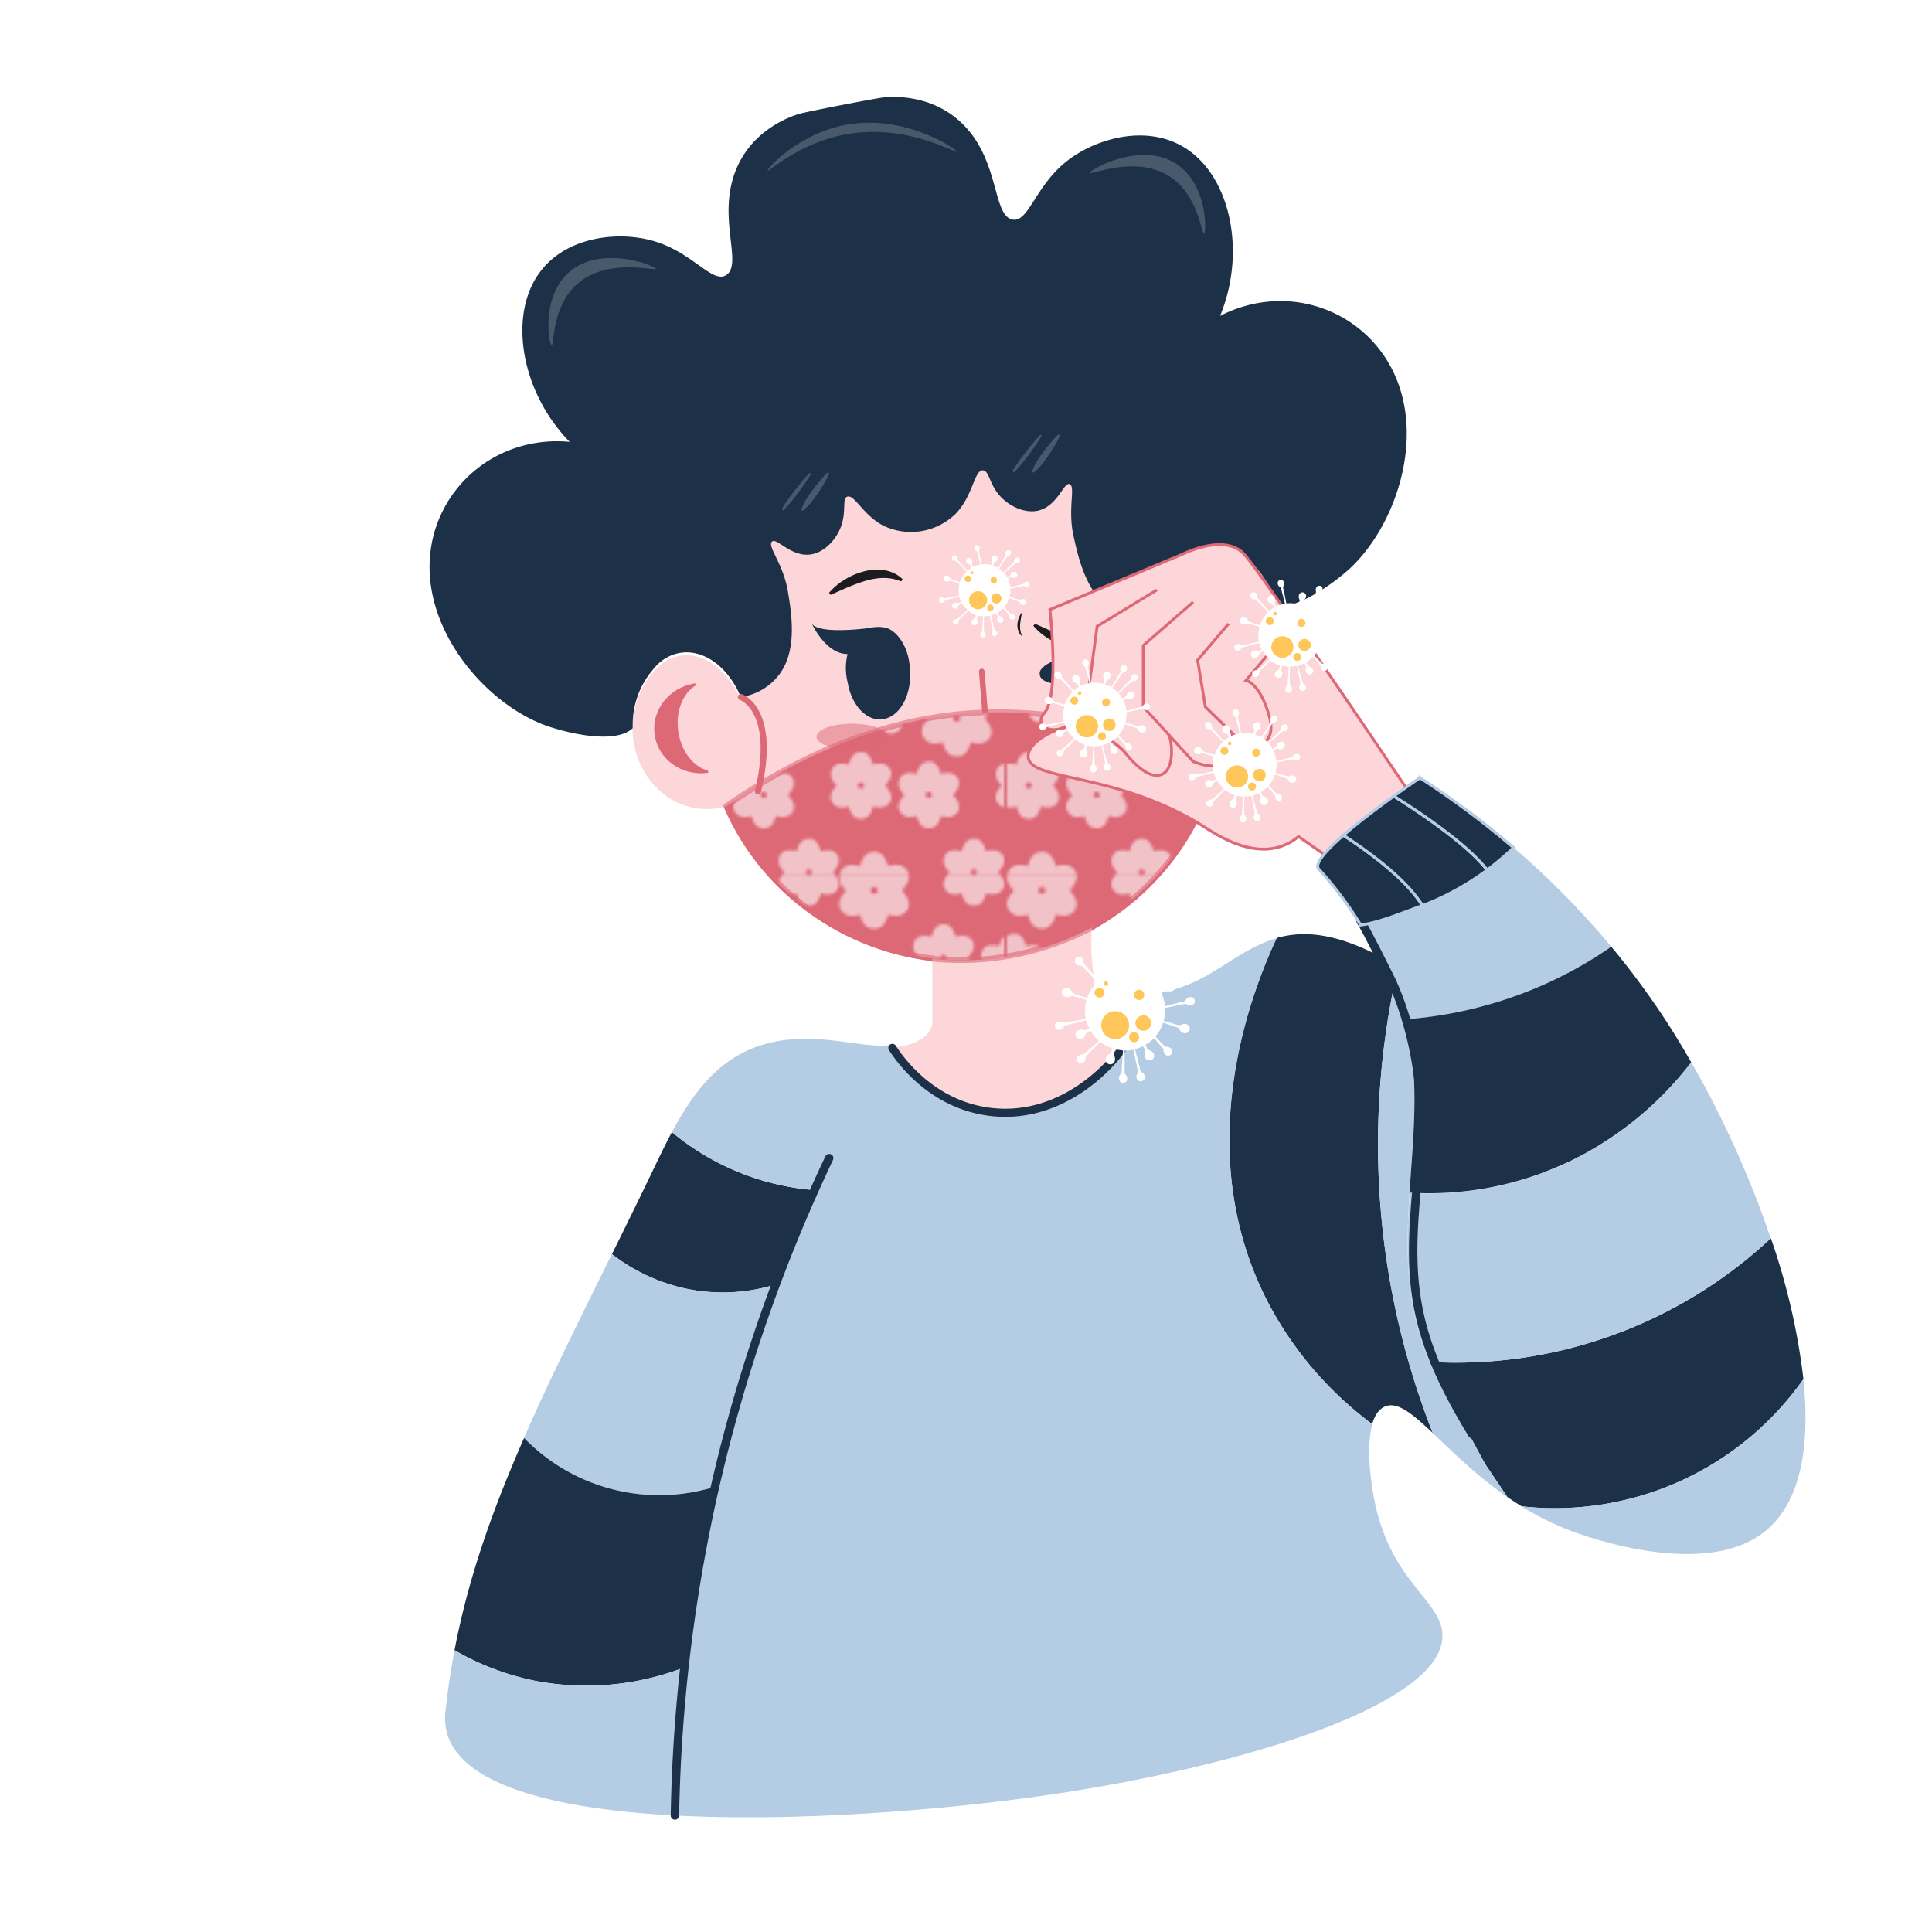 <svg xmlns="http://www.w3.org/2000/svg" xmlns:xlink="http://www.w3.org/1999/xlink" viewBox="0 0 500 500"><defs><style>.cls-1,.cls-12,.cls-13,.cls-14,.cls-8{fill:none;}.cls-17,.cls-2{fill:#fff;}.cls-15,.cls-16,.cls-3{fill:#dd6876;}.cls-10,.cls-11,.cls-12,.cls-3,.cls-8{stroke:#dd6876;}.cls-10,.cls-12,.cls-13,.cls-14,.cls-3,.cls-8{stroke-linecap:round;}.cls-10,.cls-11,.cls-12,.cls-13,.cls-14,.cls-19,.cls-3,.cls-8{stroke-miterlimit:10;}.cls-10,.cls-3,.cls-8{stroke-width:1.45px;}.cls-4{fill:#ffcba6;}.cls-19,.cls-5{fill:#1c3047;}.cls-6{fill:#b4cce4;}.cls-11,.cls-7{fill:#fcd6d9;}.cls-9{fill:#1c1b20;}.cls-10{opacity:0.6;fill:url(#Novo_padrão_2);}.cls-11{stroke-width:0.73px;}.cls-12{stroke-width:1.59px;}.cls-13,.cls-14{stroke:#1c3047;}.cls-13{stroke-width:2.18px;}.cls-14{stroke-width:2.1px;}.cls-15{opacity:0.5;}.cls-17{opacity:0.2;}.cls-18{fill:#ffc759;}.cls-19{stroke:#b4cce4;stroke-width:0.76px;}</style><pattern id="Novo_padrão_2" data-name="Novo padrão 2" width="117.06" height="121.91" patternTransform="translate(88.31 137.75) scale(0.73)" patternUnits="userSpaceOnUse" viewBox="0 0 117.06 121.91"><rect class="cls-1" width="117.06" height="121.91"/><path class="cls-2" d="M71.07,113.28c-3.22.06-4.4,2.36-5.09,5.06-3.34-.85-5.63-.35-6.75,1.63a5,5,0,0,0-.61,2.44,6,6,0,0,0,2.48,4.45c-2.43,2.47-3.19,4.66-2.05,6.63,1.64,2.83,4.24,2.69,6.94,1.94.63,2.57,1.73,4.87,4.67,5,3.3.16,4.48-2.3,5.2-5,3.23.91,5.57.34,6.78-1.62s.67-4.06-1.86-6.91c2.55-2.85,3.1-5,1.83-7s-3.62-2.48-6.76-1.56C74.88,115,73.33,113.23,71.07,113.28ZM71,125.63c1,0,.87.88,1.4,1.18-.27.45-.41,1-.76,1.22s-.86,0-1.37,0l-.72-1.22C70,126.44,69.91,125.62,71,125.63Z"/><path class="cls-2" d="M90.43,81.28c-2.81,0-3.83,2.06-4.43,4.41-2.91-.74-4.9-.31-5.88,1.42a4.23,4.23,0,0,0-.53,2.12,5.22,5.22,0,0,0,2.15,3.88C79.63,95.26,79,97.18,80,98.89c1.43,2.46,3.7,2.34,6.05,1.69.55,2.24,1.5,4.24,4.06,4.36,2.88.15,3.91-2,4.54-4.38,2.81.79,4.85.3,5.91-1.41s.58-3.54-1.62-6c2.21-2.48,2.7-4.33,1.59-6.07s-3.15-2.16-5.9-1.35C93.76,82.78,92.4,81.24,90.43,81.28ZM90.33,92c.89,0,.75.77,1.22,1-.23.4-.36.88-.66,1.07s-.75,0-1.2,0l-.63-1.07C89.48,92.74,89.42,92,90.33,92Z"/><path class="cls-2" d="M106.43,108.65c-2.81.06-3.83,2.07-4.43,4.42-2.91-.75-4.9-.31-5.88,1.41a4.29,4.29,0,0,0-.53,2.13,5.22,5.22,0,0,0,2.15,3.88c-2.11,2.15-2.77,4.06-1.78,5.78,1.43,2.46,3.7,2.34,6.05,1.68.55,2.24,1.5,4.25,4.06,4.37,2.88.14,3.91-2,4.54-4.38,2.81.79,4.85.3,5.91-1.41s.58-3.54-1.62-6c2.21-2.49,2.7-4.33,1.59-6.07s-3.15-2.16-5.9-1.36C109.76,110.16,108.4,108.61,106.43,108.65Zm-.1,10.77c.89,0,.75.76,1.22,1-.23.4-.36.88-.66,1.07s-.75,0-1.2,0l-.63-1.07C105.48,120.12,105.42,119.41,106.33,119.42Z"/><path class="cls-2" d="M12.54,113.28c-3.22.06-4.4,2.36-5.09,5.06C4.11,117.49,1.82,118,.7,120a5,5,0,0,0-.61,2.44,6,6,0,0,0,2.47,4.45c-2.42,2.47-3.18,4.66-2,6.63,1.64,2.83,4.24,2.69,6.94,1.94.63,2.57,1.73,4.87,4.66,5,3.3.16,4.49-2.3,5.21-5,3.23.91,5.57.34,6.78-1.62s.67-4.06-1.86-6.91c2.54-2.85,3.1-5,1.83-7s-3.62-2.48-6.77-1.56C16.35,115,14.79,113.23,12.54,113.28Zm-.12,12.35c1,0,.87.88,1.4,1.18-.27.45-.41,1-.76,1.22s-.86,0-1.37,0L11,126.85C11.44,126.44,11.38,125.62,12.42,125.63Z"/><path class="cls-2" d="M31.9,81.28c-2.81,0-3.83,2.06-4.43,4.41-2.91-.74-4.9-.31-5.88,1.42a4.23,4.23,0,0,0-.53,2.12,5.22,5.22,0,0,0,2.15,3.88c-2.11,2.15-2.77,4.07-1.78,5.78,1.43,2.46,3.69,2.34,6.05,1.69.55,2.24,1.5,4.24,4.06,4.36,2.88.15,3.91-2,4.53-4.38,2.82.79,4.86.3,5.92-1.41s.58-3.54-1.62-6c2.21-2.48,2.7-4.33,1.59-6.07s-3.16-2.16-5.9-1.35C35.23,82.78,33.87,81.24,31.9,81.28ZM31.79,92c.9,0,.76.77,1.23,1-.23.4-.36.88-.66,1.07s-.75,0-1.2,0l-.63-1.07C31,92.74,30.89,92,31.79,92Z"/><path class="cls-2" d="M47.9,108.65c-2.81.06-3.83,2.07-4.43,4.42-2.91-.75-4.9-.31-5.88,1.41a4.29,4.29,0,0,0-.53,2.13,5.22,5.22,0,0,0,2.15,3.88c-2.11,2.15-2.77,4.06-1.78,5.78,1.43,2.46,3.69,2.34,6,1.68.55,2.24,1.5,4.25,4.06,4.37,2.88.14,3.91-2,4.53-4.38,2.82.79,4.86.3,5.92-1.41s.58-3.54-1.62-6c2.21-2.49,2.7-4.33,1.59-6.07s-3.16-2.16-5.9-1.36C51.23,110.16,49.87,108.61,47.9,108.65Zm-.11,10.77c.9,0,.76.76,1.23,1-.23.4-.36.88-.66,1.07s-.75,0-1.2,0l-.63-1.07C47,120.12,46.89,119.41,47.79,119.42Z"/><path class="cls-2" d="M100.33,52.32c-3.22.06-4.4,2.37-5.08,5.07C91.91,56.53,89.62,57,88.5,59a4.86,4.86,0,0,0-.61,2.44,6,6,0,0,0,2.47,4.46c-2.43,2.46-3.18,4.66-2,6.62,1.63,2.83,4.24,2.69,6.94,1.94.63,2.57,1.72,4.87,4.66,5,3.3.17,4.48-2.3,5.2-5,3.23.91,5.58.34,6.79-1.62s.66-4.06-1.86-6.91c2.54-2.85,3.1-5,1.82-7s-3.61-2.48-6.76-1.56C104.15,54.05,102.59,52.27,100.33,52.32Zm-.12,12.35c1,0,.87.88,1.4,1.18-.26.46-.4,1-.75,1.22s-.87.05-1.38.05l-.72-1.23C99.24,65.48,99.17,64.67,100.21,64.67Z"/><path class="cls-2" d="M119.7,20.32c-2.81.06-3.84,2.06-4.43,4.42-2.91-.75-4.91-.31-5.89,1.41a4.4,4.4,0,0,0-.53,2.13A5.25,5.25,0,0,0,111,32.16c-2.12,2.15-2.77,4.06-1.78,5.77,1.42,2.47,3.69,2.34,6,1.69.54,2.24,1.5,4.24,4.06,4.37,2.87.14,3.9-2,4.53-4.39,2.82.79,4.86.3,5.91-1.41s.58-3.54-1.62-6c2.22-2.48,2.7-4.33,1.59-6.06s-3.15-2.17-5.89-1.36C123,21.82,121.66,20.28,119.7,20.32Zm-.11,10.76c.89,0,.76.77,1.22,1-.23.4-.35.87-.66,1.07s-.75,0-1.19,0l-.63-1.07C118.74,31.79,118.69,31.08,119.59,31.08Z"/><path class="cls-2" d="M124.92,77.92c-2.81.06-3.83,2.06-4.43,4.42-2.91-.75-4.9-.31-5.88,1.41a4.29,4.29,0,0,0-.53,2.13,5.24,5.24,0,0,0,2.15,3.88c-2.11,2.15-2.77,4.06-1.78,5.77,1.43,2.47,3.69,2.34,6,1.69.55,2.24,1.5,4.24,4.06,4.37,2.88.14,3.91-2,4.53-4.39,2.82.79,4.86.3,5.92-1.41s.58-3.54-1.62-6c2.21-2.48,2.7-4.33,1.59-6.06s-3.16-2.17-5.9-1.36C128.25,79.42,126.89,77.88,124.92,77.92Zm-.11,10.76c.9,0,.76.77,1.23,1-.23.4-.36.87-.66,1.07s-.75,0-1.2,0l-.63-1.07C124,89.39,123.91,88.68,124.81,88.68Z"/><path class="cls-2" d="M41.8,52.32c-3.22.06-4.4,2.37-5.08,5.07C33.38,56.53,31.09,57,30,59a5,5,0,0,0-.6,2.44,6,6,0,0,0,2.47,4.46c-2.43,2.46-3.18,4.66-2,6.62,1.64,2.83,4.24,2.69,6.95,1.94.63,2.57,1.72,4.87,4.66,5,3.3.17,4.48-2.3,5.2-5,3.23.91,5.57.34,6.79-1.62s.66-4.06-1.86-6.91c2.54-2.85,3.1-5,1.82-7s-3.61-2.48-6.76-1.56C45.62,54.05,44.06,52.27,41.8,52.32Zm-.12,12.35c1,0,.87.88,1.4,1.18-.26.46-.4,1-.75,1.22s-.87.05-1.38.05l-.72-1.23C40.71,65.48,40.64,64.67,41.68,64.67Z"/><path class="cls-2" d="M61.17,20.32c-2.81.06-3.84,2.06-4.43,4.42-2.91-.75-4.91-.31-5.89,1.41a4.4,4.4,0,0,0-.53,2.13,5.25,5.25,0,0,0,2.16,3.88c-2.12,2.15-2.78,4.06-1.78,5.77,1.42,2.47,3.69,2.34,6,1.69.54,2.24,1.5,4.24,4.06,4.37,2.87.14,3.9-2,4.53-4.39,2.81.79,4.85.3,5.91-1.41s.58-3.54-1.62-6c2.22-2.48,2.7-4.33,1.59-6.06s-3.15-2.17-5.89-1.36C64.49,21.82,63.13,20.28,61.17,20.32Zm-.11,10.76c.89,0,.76.77,1.22,1-.23.4-.35.87-.66,1.07s-.75,0-1.19,0l-.63-1.07C60.21,31.79,60.16,31.08,61.06,31.08Z"/><path class="cls-2" d="M77.17,47.7c-2.81,0-3.84,2.06-4.43,4.41-2.91-.74-4.91-.31-5.89,1.42a4.33,4.33,0,0,0-.53,2.12,5.23,5.23,0,0,0,2.16,3.88c-2.12,2.15-2.78,4.07-1.78,5.78,1.42,2.46,3.69,2.34,6,1.69.54,2.24,1.5,4.24,4.06,4.37,2.87.14,3.9-2,4.53-4.39,2.81.79,4.85.3,5.91-1.41s.58-3.54-1.62-6c2.22-2.48,2.7-4.33,1.59-6.07s-3.15-2.16-5.89-1.35C80.49,49.2,79.13,47.66,77.17,47.7Zm-.11,10.76c.89,0,.76.77,1.22,1-.23.39-.35.87-.66,1.06s-.75,0-1.19,0l-.63-1.07C76.21,59.16,76.16,58.46,77.06,58.46Z"/><path class="cls-2" d="M66.39,77.92C63.58,78,62.56,80,62,82.34c-2.91-.75-4.91-.31-5.88,1.41a4.29,4.29,0,0,0-.53,2.13,5.24,5.24,0,0,0,2.15,3.88c-2.11,2.15-2.77,4.06-1.78,5.77,1.43,2.47,3.69,2.34,6,1.69.55,2.24,1.5,4.24,4.06,4.37,2.88.14,3.91-2,4.53-4.39,2.82.79,4.86.3,5.92-1.41s.58-3.54-1.63-6c2.22-2.48,2.7-4.33,1.6-6.06s-3.16-2.17-5.9-1.36C69.71,79.42,68.36,77.88,66.39,77.92Zm-.11,10.76c.9,0,.76.77,1.23,1-.23.4-.36.87-.66,1.07s-.76,0-1.2,0L65,89.74C65.44,89.39,65.38,88.68,66.28,88.68Z"/><path class="cls-2" d="M2.63,20.32c-2.8.06-3.83,2.06-4.42,4.42C-4.7,24-6.7,24.43-7.68,26.15a4.4,4.4,0,0,0-.53,2.13A5.25,5.25,0,0,0-6,32.16c-2.12,2.15-2.78,4.06-1.79,5.77,1.43,2.47,3.7,2.34,6.05,1.69.55,2.24,1.51,4.24,4.07,4.37,2.87.14,3.9-2,4.53-4.39,2.81.79,4.85.3,5.91-1.41s.58-3.54-1.62-6c2.22-2.48,2.7-4.33,1.59-6.06S9.54,23.94,6.8,24.75C6,21.82,4.6,20.28,2.63,20.32Zm-.1,10.76c.89,0,.76.77,1.22,1-.23.4-.35.87-.66,1.07s-.75,0-1.19,0l-.63-1.07C1.68,31.79,1.63,31.08,2.53,31.08Z"/><path class="cls-2" d="M18.63,47.7c-2.8,0-3.83,2.06-4.42,4.41-2.91-.74-4.91-.31-5.89,1.42a4.33,4.33,0,0,0-.53,2.12A5.23,5.23,0,0,0,10,59.53c-2.12,2.15-2.78,4.07-1.79,5.78,1.43,2.46,3.7,2.34,6.05,1.69.55,2.24,1.51,4.24,4.07,4.37,2.87.14,3.9-2,4.53-4.39,2.81.79,4.85.3,5.91-1.41s.58-3.54-1.62-6c2.22-2.48,2.7-4.33,1.59-6.07s-3.15-2.16-5.89-1.35C22,49.2,20.6,47.66,18.63,47.7Zm-.1,10.76c.89,0,.76.77,1.22,1-.23.39-.35.87-.66,1.06s-.75,0-1.19,0l-.63-1.07C17.68,59.16,17.63,58.46,18.53,58.46Z"/><path class="cls-2" d="M7.86,77.92C5.05,78,4,80,3.43,82.34.52,81.59-1.48,82-2.45,83.75A4.29,4.29,0,0,0-3,85.88,5.24,5.24,0,0,0-.83,89.76c-2.12,2.15-2.77,4.06-1.78,5.77,1.42,2.47,3.69,2.34,6.05,1.69.55,2.24,1.5,4.24,4.06,4.37,2.87.14,3.91-2,4.53-4.39,2.82.79,4.86.3,5.92-1.41s.57-3.54-1.63-6c2.22-2.48,2.7-4.33,1.59-6.06S14.76,81.54,12,82.35C11.18,79.42,9.83,77.88,7.86,77.92ZM7.75,88.68c.9,0,.76.77,1.22,1-.23.4-.35.87-.66,1.07s-.75,0-1.19,0l-.63-1.07C6.9,89.39,6.85,88.68,7.75,88.68Z"/><path class="cls-2" d="M71.07-8.64c-3.22.07-4.4,2.37-5.09,5.07-3.34-.85-5.63-.36-6.75,1.62A5.08,5.08,0,0,0,58.62.49,6,6,0,0,0,61.1,5c-2.43,2.47-3.19,4.66-2.05,6.63,1.64,2.83,4.24,2.68,6.94,1.93.63,2.57,1.73,4.87,4.67,5,3.3.16,4.48-2.31,5.2-5,3.23.9,5.57.34,6.78-1.62S83.31,7.81,80.78,5c2.55-2.85,3.1-5,1.83-7S79-4.48,75.85-3.55C74.88-6.91,73.33-8.68,71.07-8.64ZM71,3.72c1,0,.87.88,1.4,1.17-.27.46-.41,1-.76,1.23s-.86,0-1.37,0L69.5,4.93C70,4.52,69.91,3.71,71,3.72Z"/><path class="cls-2" d="M106.43-13.26c-2.81.06-3.83,2.06-4.43,4.42-2.91-.75-4.9-.31-5.88,1.41a4.29,4.29,0,0,0-.53,2.13,5.24,5.24,0,0,0,2.15,3.88C95.63.73,95,2.64,96,4.35,97.39,6.82,99.66,6.69,102,6c.55,2.24,1.5,4.24,4.06,4.37,2.88.14,3.91-2,4.54-4.38,2.81.78,4.85.29,5.91-1.42s.58-3.54-1.62-6c2.21-2.48,2.7-4.33,1.59-6.06s-3.15-2.16-5.9-1.36C109.76-11.76,108.4-13.3,106.43-13.26Zm-.1,10.76c.89,0,.75.77,1.22,1-.23.4-.36.88-.66,1.07s-.75,0-1.2,0l-.63-1.07C105.48-1.79,105.42-2.5,106.33-2.5Z"/><path class="cls-2" d="M95.65,17c-2.8.06-3.83,2.07-4.42,4.42-2.91-.75-4.91-.31-5.89,1.41a4.4,4.4,0,0,0-.53,2.13A5.23,5.23,0,0,0,87,28.8c-2.12,2.15-2.78,4.06-1.79,5.77,1.43,2.47,3.7,2.35,6,1.69.55,2.24,1.5,4.24,4.07,4.37,2.87.14,3.9-2,4.53-4.38,2.81.79,4.85.3,5.91-1.41s.58-3.54-1.62-6c2.22-2.49,2.7-4.33,1.59-6.07s-3.15-2.16-5.89-1.36C99,18.47,97.62,16.92,95.65,17Zm-.1,10.77c.89,0,.76.76,1.22,1-.23.4-.35.88-.66,1.07s-.75,0-1.19,0l-.63-1.07C94.7,28.43,94.65,27.72,95.55,27.73Z"/><path class="cls-2" d="M12.54-8.64c-3.22.07-4.4,2.37-5.09,5.07C4.11-4.42,1.82-3.93.7-1.95A5.08,5.08,0,0,0,.09.49,6,6,0,0,0,2.56,5C.14,7.42-.62,9.61.52,11.58c1.64,2.83,4.24,2.68,6.94,1.93.63,2.57,1.73,4.87,4.66,5,3.3.16,4.49-2.31,5.21-5,3.23.9,5.57.34,6.78-1.62S24.78,7.81,22.25,5c2.54-2.85,3.1-5,1.83-7s-3.62-2.48-6.77-1.55C16.35-6.91,14.79-8.68,12.54-8.64ZM12.42,3.72c1,0,.87.88,1.4,1.17-.27.46-.41,1-.76,1.23s-.86,0-1.37,0L11,4.93C11.44,4.52,11.38,3.71,12.42,3.72Z"/><path class="cls-2" d="M47.9-13.26c-2.81.06-3.83,2.06-4.43,4.42-2.91-.75-4.9-.31-5.88,1.41a4.29,4.29,0,0,0-.53,2.13,5.24,5.24,0,0,0,2.15,3.88C37.1.73,36.44,2.64,37.43,4.35c1.43,2.47,3.69,2.34,6,1.69.55,2.24,1.5,4.24,4.06,4.37,2.88.14,3.91-2,4.53-4.38,2.82.78,4.86.29,5.92-1.42s.58-3.54-1.62-6c2.21-2.48,2.7-4.33,1.59-6.06s-3.16-2.16-5.9-1.36C51.23-11.76,49.87-13.3,47.9-13.26ZM47.79-2.5c.9,0,.76.77,1.23,1-.23.4-.36.88-.66,1.07s-.75,0-1.2,0l-.63-1.07C47-1.79,46.89-2.5,47.79-2.5Z"/><path class="cls-2" d="M37.12,17c-2.8.06-3.83,2.07-4.43,4.42-2.9-.75-4.9-.31-5.88,1.41a4.4,4.4,0,0,0-.53,2.13,5.2,5.2,0,0,0,2.16,3.88c-2.12,2.15-2.78,4.06-1.79,5.77,1.43,2.47,3.7,2.35,6.05,1.69.55,2.24,1.5,4.24,4.07,4.37,2.87.14,3.9-2,4.53-4.38,2.81.79,4.85.3,5.91-1.41s.58-3.54-1.62-6c2.21-2.49,2.7-4.33,1.59-6.07S44,20.59,41.29,21.39C40.45,18.47,39.09,16.92,37.12,17ZM37,27.73c.89,0,.76.76,1.22,1-.23.4-.35.88-.66,1.07s-.75,0-1.19,0l-.64-1.07C36.17,28.43,36.11,27.72,37,27.73Z"/></pattern></defs><g id="Camada_13" data-name="Camada 13"><path class="cls-3" d="M314.34,198.59a63.56,63.56,0,0,1-9.75,21.55A66.18,66.18,0,0,1,285.84,238c-1.06.67-2.13,1.31-3.23,1.92v.1a73.38,73.38,0,0,1-21.43,7.36,71.48,71.48,0,0,1-19.89.73V248a67.2,67.2,0,0,1-35.91-15.79A65.2,65.2,0,0,1,188,208.59c27.51-19,49.88-23.05,62.68-24,2.8-.21,5.14-.25,6-.26A117.28,117.28,0,0,1,314.34,198.59Z"/><path class="cls-4" d="M305.63,148a20.44,20.44,0,0,0-2.88,9.9c-4,2.94-9.68,2.56-13.89.48-7.55-3.75-9.74-13.89-11-19.49-1.62-7.14.54-12.87-1-13.58s-3.12,5.65-8.15,6.83c-3.26.76-7.09-.89-9.56-3.4-3.16-3.21-3-6.69-4.68-7-2.32-.36-2.58,6.53-7.14,11.21a16.51,16.51,0,0,1-18.9,3c-5.14-2.76-7.37-8.19-9.23-7.39-1.34.57,0,4.06-1.75,8.2-1.35,3.25-4.29,6.21-7.6,6.72-5.11.79-8.92-4.56-10.1-3.28s3,5.72,4.18,13c.92,5.67,2.67,15.89-2.94,22.19a15,15,0,0,1-9.27,5c-3.18-7.73-9.68-12.61-16-11.38a10.73,10.73,0,0,0-4.28,1.89,18.12,18.12,0,0,1,11.49-4.15,17.66,17.66,0,0,1,2.06.12c7.34-28,33.45-48.76,64.52-48.76A67,67,0,0,1,305.63,148Z"/><path class="cls-5" d="M466.73,356.93a78.63,78.63,0,0,1-72.94,32.9q-1.89-1.17-3.67-2.39-2.88-4.29-5.77-8.57L370,352.46a119.3,119.3,0,0,0,88.3-32A172.27,172.27,0,0,1,466.73,356.93Z"/><path class="cls-5" d="M370.79,370.86c-5.44-5.15-9.36-8.39-12.61-6.73-1.49.76-2.46,2.35-3.06,4.41a93.06,93.06,0,0,1-26.6-30.78c-20.57-38.77-5.44-79.53,1.86-95,6.81-1.95,15.14-1.44,27.22,5a72.72,72.72,0,0,1,3.21,7.16,204.37,204.37,0,0,0,10,115.93Z"/><path class="cls-5" d="M210.79,308c-3.34,7.58-6.69,15.71-9.91,24.38a46.28,46.28,0,0,1-24.14.95,47.73,47.73,0,0,1-18.37-8.76c3.83-7.74,7.78-15.78,11.84-24.26,1.22-2.54,2.43-5,3.68-7.32A66,66,0,0,0,194,304.43,65.28,65.28,0,0,0,210.79,308Z"/><path class="cls-6" d="M373.3,423.45c-.25,17.72-51.71,33.9-103.52,41.29-26.92,3.84-64.52,6.81-95.89,5.06.35-12.07,1.24-24.81,2.84-38.13h0s0,0,0-.07A428.26,428.26,0,0,1,185,384.77a436.16,436.16,0,0,1,15.86-52.41c3.22-8.67,6.57-16.8,9.91-24.38a65.28,65.28,0,0,1-16.8-3.55A66,66,0,0,1,173.89,293c5.24-9.75,11.05-17.39,19.89-21.29,13.41-5.91,27.09-.8,34.84-1.11.49,0,1-.05,1.41-.09,4.75,6.67,12.64,14.55,24.05,16.3,17,2.61,36-9.25,43.5-29.54a35.6,35.6,0,0,0,9.84-2.44c8.2-3.24,14.37-9.6,23-12-7.3,15.47-22.43,56.23-1.86,95a93.06,93.06,0,0,0,26.6,30.78c-1.69,5.86-.36,15.49.73,20.6C360.29,409.77,373.43,414.45,373.3,423.45Z"/><path class="cls-6" d="M357.6,316.06a204.81,204.81,0,0,1,3.21-61.13c.66,1.66,1.35,3.58,2,5.68.34,1.07.66,2.15.93,3.23,3.8,14.58,2,29.71,1.06,44.85-.77,11.76-1.07,23.54,2.08,35.09a64.14,64.14,0,0,0,3.06,8.68l14.39,26.41q2.89,4.28,5.77,8.57c-8.14-5.62-14.36-11.9-19.33-16.58A204.15,204.15,0,0,1,357.6,316.06Z"/><path class="cls-6" d="M458.26,320.46a119.3,119.3,0,0,1-88.3,32,64.14,64.14,0,0,1-3.06-8.68c-3.15-11.55-2.85-23.33-2.08-35.09a84.36,84.36,0,0,0,34.07-5c2.43-.89,4.74-1.87,7-2.92a87.7,87.7,0,0,0,31.83-25.83A259,259,0,0,1,458.26,320.46Z"/><path class="cls-6" d="M457,396.12c-15.71,13-47.39,1.22-50.59,0a75.45,75.45,0,0,1-12.66-6.29,78.63,78.63,0,0,0,72.94-32.9C468.54,374.34,466,388.73,457,396.12Z"/><path class="cls-6" d="M200.88,332.36A436.16,436.16,0,0,0,185,384.77a48.73,48.73,0,0,1-49.41-12.61c6.57-15,14.33-30.52,22.76-47.61a47.73,47.73,0,0,0,18.37,8.76A46.28,46.28,0,0,0,200.88,332.36Z"/><path class="cls-5" d="M185,384.77a428.26,428.26,0,0,0-8.28,46.82s0,0,0,.07h0a70.32,70.32,0,0,1-37.8,3.41,68.45,68.45,0,0,1-21.29-8c3.6-18.84,9.9-36.5,18-54.92A48.73,48.73,0,0,0,185,384.77Z"/><path class="cls-6" d="M176.73,431.67c-1.6,13.32-2.49,26.06-2.84,38.13-30.06-1.67-54.4-7.66-58.22-21.34a15.94,15.94,0,0,1-.26-6.53c.55-5.05,1.3-10,2.23-14.85a68.45,68.45,0,0,0,21.29,8A70.32,70.32,0,0,0,176.73,431.67Z"/><path class="cls-7" d="M297.58,258c-7.54,20.29-26.52,32.14-43.5,29.54-11.41-1.75-19.3-9.63-24.05-16.3,11.26-.88,11.26-6.38,11.26-6.38v-16.7a71.48,71.48,0,0,0,19.89-.73A73.38,73.38,0,0,0,282.61,240c-.32,3-.34,7.88.81,15.49C283.42,255.53,288.69,258.83,297.58,258Z"/><path class="cls-7" d="M316.11,183.67a63.34,63.34,0,0,1-1.77,14.92,117.28,117.28,0,0,0-57.67-14.22c-.81,0-3.15,0-6,.26-12.8.91-35.17,5-62.68,24a17.63,17.63,0,0,1-5.1.75c-10.36,0-18.8-9-19.18-20.15,0-.26,0-.52,0-.78a21.93,21.93,0,0,1,5.12-14.24.41.41,0,0,1,.09-.1,19.77,19.77,0,0,1,2.49-2.44,10.59,10.59,0,0,1,4.28-1.89c6.34-1.23,12.84,3.65,16,11.38l.2,0L177.7,122.5l32.38-19,58.61-2.85,36.94,48-20,8.14a13.25,13.25,0,0,0,3.21,2.23c4.21,2.09,9.87,2.46,13.89-.47a20.44,20.44,0,0,1,2.88-9.9A63.29,63.29,0,0,1,316.11,183.67Z"/><path class="cls-6" d="M417,245a106.5,106.5,0,0,1-29.69,14.46,107.91,107.91,0,0,1-23.5,4.39c-.27-1.08-.59-2.16-.93-3.23a84.37,84.37,0,0,0-5.23-12.84c-2-3.77-3.83-6.83-5.46-9.38a69.69,69.69,0,0,0,39.57-19A214.82,214.82,0,0,1,417,245Z"/><path class="cls-5" d="M437.68,274.9a87.7,87.7,0,0,1-31.83,25.83c-2.22,1-4.53,2-7,2.92a84.36,84.36,0,0,1-34.07,5c1-15.14,2.74-30.27-1.06-44.85a107.91,107.91,0,0,0,23.5-4.39A106.5,106.5,0,0,0,417,245a206.33,206.33,0,0,1,14.5,19.7Q434.65,269.59,437.68,274.9Z"/><path class="cls-5" d="M235.51,173.84c.35,6.58-3,12.1-7.53,12.34-4.08.22-7.7-4-8.61-9.63v0q-.17-.63-.27-1.29a15.31,15.31,0,0,1,.25-6c-4.94,0-8.27-5.82-9.27-7.93,1.68,2.92,14.1,1.29,14.1,1.29a16.83,16.83,0,0,1,2.49-.34,8.22,8.22,0,0,1,2.9.28c2.49.84,4.89,4.17,5.62,8.13a14.25,14.25,0,0,1,.27,2.48v0C235.48,173.43,235.49,173.63,235.51,173.84Z"/><path class="cls-5" d="M210.9,158.81a2,2,0,0,1-.14-.41S210.82,158.56,210.9,158.81Z"/><path class="cls-8" d="M254.08,173.77,255.63,193s-10.34-4.65-11.89,1,1.3,8,5.95,10.21,11-3,11-3"/><path class="cls-5" d="M348.12,148.21c-5.14,4.32-12.49,9-17.67,8.78-2.53-9.58-9.92-16-17.12-14.64a11.84,11.84,0,0,0-7.7,5.65,20.44,20.44,0,0,0-2.88,9.9c-4,2.94-9.68,2.56-13.89.48-7.55-3.75-9.74-13.89-11-19.49-1.62-7.14.54-12.87-1-13.58s-3.12,5.65-8.15,6.83c-3.26.76-7.09-.89-9.56-3.4-3.16-3.21-3-6.69-4.68-7-2.32-.36-2.58,6.53-7.14,11.21a16.51,16.51,0,0,1-18.9,3c-5.14-2.76-7.37-8.19-9.23-7.39-1.34.57,0,4.06-1.75,8.2-1.35,3.25-4.29,6.21-7.6,6.72-5.11.79-8.92-4.56-10.1-3.28s3,5.72,4.18,13c.92,5.67,2.67,15.89-2.94,22.19a15,15,0,0,1-9.27,5c-3.18-7.73-9.68-12.61-16-11.38a10.73,10.73,0,0,0-4.28,1.89,12.55,12.55,0,0,0-2.49,2.45.22.22,0,0,0-.09.1,21.9,21.9,0,0,0-5.12,14.23c0,.26,0,.52,0,.78-4,3.75-14.19,2-21.51-.36-16.54-5.41-34.72-26.49-30.42-47.84,3.2-15.9,18-27.54,35.62-25.91-11.39-11.65-15.09-28.71-10-40,5.84-12.95,21.69-14.86,31.62-12,10.29,2.93,15.39,11.31,19,8.77,4.23-3-2.6-15.1,2.49-27.35,4.32-10.41,14.22-13.64,16.16-14.27,1.58-.52,20.72-4.23,22.38-4.34,2-.14,12.43-.85,20.33,7.2,9.29,9.47,7.48,23.23,12.53,24.44,4.25,1,5.85-8.65,14.31-15.22,8.15-6.34,23.56-10.48,33.82-.66,9,8.57,11.89,25.77,5.69,40.84,15.76-8.11,33.81-2.82,42.71,10.73C370.44,110.67,361.44,137,348.12,148.21Z"/><path class="cls-5" d="M269.11,174.74c.3,1.87,4.15,2.8,8.62,2.1,4-.64,7.18-2.41,7.52-4.12h0a1.74,1.74,0,0,0,.14-.4,1.56,1.56,0,0,0-.83-1.59A16.21,16.21,0,0,0,292.9,167c-1.36,1.09-13.74,2.77-13.74,2.77s-1.13.12-2.49.34a25.09,25.09,0,0,0-2.82.57c-2.37.65-4.4,2-4.74,3.19a1.51,1.51,0,0,0,0,.73h0A1,1,0,0,0,269.11,174.74Z"/><path class="cls-9" d="M215,153.94c1.54-.68,3-1.37,4.54-2a42.06,42.06,0,0,1,4.5-1.64,17.57,17.57,0,0,1,4.57-.73,13.86,13.86,0,0,1,2.31.2,16.32,16.32,0,0,1,2.31.69l.37-.56a8.4,8.4,0,0,0-2.2-1.55,9.94,9.94,0,0,0-2.62-.8,12.91,12.91,0,0,0-5.4.38,17.57,17.57,0,0,0-4.83,2.12,16,16,0,0,0-4,3.38Z"/><path class="cls-9" d="M267.87,161.43c1.55.68,3.05,1.37,4.54,2a42.06,42.06,0,0,0,4.5,1.64,17.58,17.58,0,0,0,4.58.73,12.86,12.86,0,0,0,2.3-.21,14.72,14.72,0,0,0,2.31-.68l.37.56a8.41,8.41,0,0,1-2.19,1.55,9.63,9.63,0,0,1-2.63.79,12.86,12.86,0,0,1-5.39-.37,17.63,17.63,0,0,1-4.84-2.12,16.23,16.23,0,0,1-4-3.38Z"/><path class="cls-9" d="M264.55,158.4a22.29,22.29,0,0,0-.54,3.2,7.32,7.32,0,0,0,.06,1.55,6.81,6.81,0,0,0,.48,1.54,3.07,3.07,0,0,1-1-1.39,4.53,4.53,0,0,1-.24-1.75A5.54,5.54,0,0,1,264.55,158.4Z"/><path class="cls-10" d="M314.34,198.59a63.56,63.56,0,0,1-9.75,21.55A66.18,66.18,0,0,1,285.84,238c-1.06.67-2.13,1.31-3.23,1.92v.1a73.38,73.38,0,0,1-21.43,7.36,71.48,71.48,0,0,1-19.89.73V248a67.2,67.2,0,0,1-35.91-15.79A65.2,65.2,0,0,1,188,208.59c27.51-19,49.88-23.05,62.68-24,2.8-.21,5.14-.25,6-.26A117.28,117.28,0,0,1,314.34,198.59Z"/><path class="cls-11" d="M280.56,187.44c-.59,0-1.19.05-1.82.12a20.28,20.28,0,0,0-3.67.8c-.29.08-.57.18-.84.28-4.33,1.54-8.13,4.35-8.14,7.07,0,6.63,22.68,3.81,45.53,18.26,3.15,2,11.8,7.82,19.95,5.06a14.29,14.29,0,0,0,4.49-2.53l12.09,8.43c14.61-5.62,18-17.7,18-17.7S327.07,149.06,322,143.44s-16,0-16,0l-34.29,14.33s2.53,22.2-1.4,26.7c-2.45,2.8.44,5.06,3.92,4.17a5.52,5.52,0,0,0,.84-.28,9.59,9.59,0,0,0,5.07-5.42,41,41,0,0,0,1.61-4.46"/><path class="cls-11" d="M302.61,190.31a15,15,0,0,1,.58,4.34c0,2.43-.68,4.71-2.11,5.55-3.09,1.83-7.17-2-9.84-5.33s-10.68-7.43-10.68-7.43l1.19-9,2.18-16.35,15.46-9.41"/><path class="cls-11" d="M308.8,155.8l-12.92,11.25v15.89l6.73,7.37h0l3.89,4.27,2.3,2.52s9.56,4.08,10-3.09c.09-1.45.14-2.64.17-3.62,0-.2,0-.4,0-.58"/><path class="cls-11" d="M317.94,161.43l-8,9.41,2,12.1s8.65,8.38,9.69,9.54c.85.94,9.27,1.68,6.89-7s-6.05-9.41-6.05-9.41l6.44-7.59"/><path class="cls-12" d="M191.75,180.39s9.46,3.15,4.42,24.42"/><path class="cls-13" d="M174.67,469.84a413,413,0,0,1,35.74-161q2.09-4.71,4.18-9.11"/><path class="cls-14" d="M297.58,258c-.65,2.75-2.27,5.84-5.53,11h0a40,40,0,0,1-5.84,7.29c-2.46,2.42-13.69,13.48-30,11.45-14.77-1.84-23-13-25.26-16.55"/><path class="cls-13" d="M381,371.14c-17.07-27.92-16.65-41.76-13.71-70.26s-7.77-48.34-7.77-48.34-6.34-12.79-7.4-14.15"/><ellipse class="cls-15" cx="220.48" cy="190.65" rx="9.17" ry="3.36"/><path id="orelha" class="cls-16" d="M175.53,189.3c.75,5.16,3.94,9.16,7.68,10.13l.08.55c-6.73,1-12.94-3.4-13.86-9.8s3.78-12.35,10.52-13.33l.08.56C176.71,179.4,174.78,184.14,175.53,189.3Z"/><path class="cls-17" d="M169.76,69.57c.05-.69-14.33-6.49-22.63,1-7.19,6.5-5.07,18.71-4.37,18.81s-.08-10,6.64-15.92C157.21,66.62,169.72,70.22,169.76,69.57Z"/><path class="cls-17" d="M282,44.76c-.14-.68,13.24-8.5,22.54-2.28,8.06,5.4,7.73,17.78,7.05,18s-1.37-9.94-8.87-14.8C294,40,282.14,45.39,282,44.76Z"/><path class="cls-17" d="M198.67,44.17c-.28-.42,7.77-9.45,20-11.83,15.54-3,29.17,6.41,29,6.95s-13.22-7.57-29.28-4.42C206.4,37.21,198.93,44.57,198.67,44.17Z"/><path id="cabelo_branco" data-name="cabelo branco" class="cls-17" d="M209.54,122.35c-1.36,1.46-2.62,3-3.85,4.56-.61.79-1.22,1.58-1.79,2.39s-1.12,1.65-1.6,2.53l.39.3c.72-.7,1.38-1.45,2-2.21s1.23-1.56,1.83-2.36c1.19-1.59,2.34-3.21,3.39-4.92Z"/><path id="cabelo_branco-2" data-name="cabelo branco" class="cls-17" d="M214.19,122.27c-.73.69-1.39,1.43-2,2.18s-1.27,1.53-1.86,2.32-1.17,1.59-1.68,2.44a14.22,14.22,0,0,0-1.31,2.72l.4.28a13.85,13.85,0,0,0,2.14-2.12c.64-.76,1.2-1.57,1.76-2.38s1.08-1.66,1.59-2.51a27.85,27.85,0,0,0,1.4-2.65Z"/><path id="cabelo_branco-3" data-name="cabelo branco" class="cls-17" d="M269.26,112.49c-1.36,1.46-2.62,3-3.85,4.57-.61.78-1.22,1.57-1.79,2.39A28.46,28.46,0,0,0,262,122l.39.29c.72-.7,1.38-1.45,2-2.21s1.23-1.56,1.83-2.35c1.19-1.6,2.34-3.22,3.39-4.92Z"/><path id="cabelo_branco-4" data-name="cabelo branco" class="cls-17" d="M273.91,112.41c-.73.69-1.39,1.43-2,2.18s-1.27,1.53-1.86,2.33a29.3,29.3,0,0,0-1.68,2.44,13.85,13.85,0,0,0-1.31,2.71l.4.28a14.25,14.25,0,0,0,2.14-2.11c.64-.76,1.2-1.58,1.76-2.39s1.08-1.66,1.59-2.51a27.85,27.85,0,0,0,1.4-2.65Z"/><path class="cls-2" d="M280.6,258.06c.72.29.72.28,1-.43a9.9,9.9,0,0,1,2.16-3.29c.19-.18.24-.3,0-.52-1.18-1.18-2.33-2.38-3.49-3.58a1,1,0,0,0-.78-.36,1.37,1.37,0,0,1-1.23-.77,1.08,1.08,0,0,1,.4-1.36,1.09,1.09,0,0,1,1.44.28,1.74,1.74,0,0,1,.35,1,.83.83,0,0,0,.24.59l3.38,3.84c.18.22.32.24.53,0a5,5,0,0,1,.59-.44c.12-.12.3-.14.4-.27.44-.17.43-.41.18-.78a1.63,1.63,0,0,0-.89-.82,1.43,1.43,0,0,1-1-1.19,1.15,1.15,0,0,1,1-1.36,1.21,1.21,0,0,1,1.37,1.07,1.89,1.89,0,0,1-.1,1.17,2,2,0,0,0,.46,1.26c.12,0,.23,0,.35-.08a8.91,8.91,0,0,1,2.2-.68c.32-.06.33-.2.26-.45l-.74-2.84c-.18-.28-.11-.63-.24-.92s-.14-.53-.19-.8A.65.65,0,0,0,288,246a1.47,1.47,0,0,1-.78-1.51,1.05,1.05,0,0,1,2.08.12,2,2,0,0,1-.22,1.11c-.24.43,0,.86.08,1.28s.11.8.24,1.17c.19,1,.37,1.92.56,2.88,0,.19.13.27.34.25a9.43,9.43,0,0,1,3.43.27c.22.05.31,0,.36-.23s.15-.58.24-.87a.39.39,0,0,0-.06-.31,2.09,2.09,0,0,1-.26-1.34,1.13,1.13,0,0,1,.79-1A1.08,1.08,0,0,1,296,248a1.15,1.15,0,0,1,.34,1.28,1.76,1.76,0,0,1-.88,1,1,1,0,0,0-.62.74,4.87,4.87,0,0,1-.21.53c-.13.21.06.23.17.28l1.08.46.08,0c.7.31.7.31,1.11-.37.8-1.33,1.58-2.67,2.39-4a.9.9,0,0,0,.11-.7,1.44,1.44,0,0,1,.62-1.61,1.07,1.07,0,0,1,1.32,1.63,1.22,1.22,0,0,1-.68.51,1.52,1.52,0,0,0-1,.81c-.14.1-.15.28-.27.4-.76,1.15-1.52,2.32-2.3,3.46-.24.34-.27.54.11.78a4.89,4.89,0,0,1,1.09.94c.16.17.28.16.45,0q1.89-1.86,3.81-3.71a.82.82,0,0,0,.22-.55,1.48,1.48,0,0,1,.84-1.36,1,1,0,0,1,1.34.46,1.08,1.08,0,0,1-.34,1.42,1.56,1.56,0,0,1-.93.3.87.87,0,0,0-.63.23q-2,1.77-4,3.51c-.19.17-.21.29,0,.49a5.66,5.66,0,0,1,.88,1.29c.05.1.1.21.24.1h0a1.33,1.33,0,0,0,.5-.26,1.85,1.85,0,0,0,.87-1,1.36,1.36,0,0,1,1.37-.94,1.17,1.17,0,0,1,.54,2.21,1.58,1.58,0,0,1-1.43.14,1,1,0,0,0-.95.09c-.72.36-.72.35-.43,1.07a8.45,8.45,0,0,1,.63,2.38c0,.28.09.39.44.3,1.49-.41,3-.78,4.51-1.15a.73.73,0,0,0,.47-.35,1.47,1.47,0,0,1,1.6-.74,1,1,0,0,1,.74,1.13,1,1,0,0,1-.9.94,1.38,1.38,0,0,1-1-.14,1.38,1.38,0,0,0-1.1-.11l-1.18.25c-1.07.21-2.14.47-3.23.65-.24,0-.29.15-.29.35a9.56,9.56,0,0,1-.28,2.77c-.06.24,0,.31.23.36l1.42.41a4.28,4.28,0,0,1,.51.15c.17.13.38.1.57.18s.52.14.78.23a1.33,1.33,0,0,0,1.05-.07,1.54,1.54,0,0,1,2,.43,1.34,1.34,0,0,1,0,1.23h0a2,2,0,0,1-.26.32,1.55,1.55,0,0,1-2.28-.78.72.72,0,0,0-.48-.45c-1.14-.38-2.29-.78-3.42-1.19a.28.28,0,0,0-.41.2,9.56,9.56,0,0,1-1.73,3.08c-.15.17-.13.29,0,.45l2.19,2.25a.74.74,0,0,0,.51.2,1.46,1.46,0,0,1,1.44,1,1.07,1.07,0,0,1-1.86.92,1.46,1.46,0,0,1-.37-1,.86.86,0,0,0-.24-.63c-.68-.76-1.35-1.53-2-2.3-.15-.18-.25-.24-.45,0a9.26,9.26,0,0,1-1.8,1.38c-.19.12-.19.23-.08.4a6.52,6.52,0,0,1,.38.68.76.76,0,0,0,.53.42,1.85,1.85,0,0,1,1,.71,1.2,1.2,0,0,1-1.19,1.92,1.21,1.21,0,0,1-1-1,1.93,1.93,0,0,1,.11-1.25c.12-.24-.05-.42-.13-.62-.36-.8-.36-.79-1.15-.47a9.28,9.28,0,0,1-1,.35c-.27.07-.32.18-.26.43.41,1.59.81,3.17,1.21,4.76a1.29,1.29,0,0,0,.61,1,1.29,1.29,0,0,1,.6.95,1.06,1.06,0,0,1-.94,1.27,1.1,1.1,0,0,1-1.19-1.05,1.17,1.17,0,0,1,.13-.73,1.86,1.86,0,0,0,.07-1.58c-.28-1.46-.6-2.91-.88-4.37-.06-.32-.18-.45-.52-.37a6.47,6.47,0,0,1-1.52.14c-.23,0-.35.07-.35.33,0,1.79,0,3.58,0,5.37a.58.58,0,0,0,.2.43,1.68,1.68,0,0,1,.48,1.2,1.06,1.06,0,1,1-2.12,0A1.58,1.58,0,0,1,290,278a.83.83,0,0,0,.26-.59c.1-1.74.22-3.48.35-5.23,0-.27-.05-.4-.35-.4a5.51,5.51,0,0,1-1.34-.21c-.27-.07-.43,0-.48.26a1.84,1.84,0,0,1-.13.44,1.05,1.05,0,0,0,.08,1,1.68,1.68,0,0,1,.13,1.13,1.14,1.14,0,0,1-.88,1,1.19,1.19,0,0,1-1.37-.61,1.28,1.28,0,0,1,0-1.16,2,2,0,0,1,1.05-.94c.29-.1.28-.38.36-.61.24-.7.24-.71-.44-1a9.28,9.28,0,0,1-2.16-1.19c-.2-.15-.33-.17-.52,0l-3.4,3.31a.53.53,0,0,0-.15.41,1.85,1.85,0,0,1-.42,1.13,1.08,1.08,0,0,1-1.61.09,1.06,1.06,0,0,1,.09-1.57,1.6,1.6,0,0,1,1.06-.39.86.86,0,0,0,.6-.23c1.14-1,2.28-2,3.43-3,.23-.2.21-.32,0-.52a9,9,0,0,1-1.79-2.15c-.1-.18-.23-.23-.4-.12-.44.27-.93.44-1.1,1.06a1.41,1.41,0,0,1-1.2,1,1.19,1.19,0,0,1-1.3-.79,1.17,1.17,0,0,1,.63-1.46,1.91,1.91,0,0,1,1.52-.07,2.06,2.06,0,0,0,1.31-.41c.09-.12,0-.21-.05-.3a7.37,7.37,0,0,1-.53-1.42c-.08-.32-.22-.44-.54-.32a2.6,2.6,0,0,1-.4.1c-.56.12-1.1.28-1.66.41-.95.25-1.91.51-2.87.75a.56.56,0,0,0-.41.29,1.75,1.75,0,0,1-.94.77,1.07,1.07,0,0,1-1.41-1.3,1,1,0,0,1,.9-.76,1.26,1.26,0,0,1,.88.12,1.44,1.44,0,0,0,1.26.11c1.51-.29,3-.6,4.53-.9.31-.07.43-.16.36-.55a9.39,9.39,0,0,1,.14-4.05c.07-.27,0-.37-.23-.44l-3.17-.92a.72.72,0,0,0-.62.07,1.89,1.89,0,0,1-1.49.13,1.16,1.16,0,0,1-.69-1.61,1.2,1.2,0,0,1,1.67-.56,1.86,1.86,0,0,1,.94,1,.56.56,0,0,0,.38.35c.7.23,1.4.48,2.1.73C280.21,258,280.42,258,280.6,258.06Z"/><path class="cls-18" d="M283.26,257a1.31,1.31,0,0,1,1.31-1.31,1.29,1.29,0,0,1,1.28,1.3,1.3,1.3,0,0,1-2.59,0Z"/><path class="cls-18" d="M292.2,268.54a1.3,1.3,0,1,1,2.59,0,1.3,1.3,0,0,1-2.59,0Z"/><path class="cls-18" d="M293.52,257.54a1.3,1.3,0,1,1,2.59,0,1.26,1.26,0,0,1-1.29,1.27A1.27,1.27,0,0,1,293.52,257.54Z"/><path class="cls-18" d="M285,265.5a3.61,3.61,0,1,1,7.21,0,3.61,3.61,0,0,1-7.21,0Z"/><path class="cls-18" d="M293.85,264.82a2.06,2.06,0,0,1,2.06-2.06,2,2,0,0,1,2,2,2,2,0,0,1-2,2A2,2,0,0,1,293.85,264.82Z"/><path class="cls-18" d="M285.66,254.57a.58.58,0,0,1,.58-.58.59.59,0,0,1,.56.57.56.56,0,0,1-.57.56A.55.55,0,0,1,285.66,254.57Z"/><path class="cls-2" d="M247.93,150.5c.47.19.46.19.66-.28a6.19,6.19,0,0,1,1.41-2.13c.12-.13.15-.2,0-.34-.76-.77-1.51-1.55-2.26-2.33a.68.68,0,0,0-.51-.23.92.92,0,0,1-.81-.51.7.7,0,0,1,.27-.88.71.71,0,0,1,.94.19,1.17,1.17,0,0,1,.22.67.53.53,0,0,0,.16.38l2.19,2.5c.12.14.21.16.35,0a3.47,3.47,0,0,1,.38-.29c.08-.08.2-.09.26-.18.29-.11.28-.27.12-.5a1.1,1.1,0,0,0-.58-.54.93.93,0,0,1-.67-.77.75.75,0,0,1,.66-.88.78.78,0,0,1,.89.69,1.32,1.32,0,0,1-.06.76,1.24,1.24,0,0,0,.29.82c.08,0,.15,0,.23-.05a6,6,0,0,1,1.43-.45c.21,0,.21-.12.17-.29l-.48-1.84c-.12-.18-.08-.41-.16-.6s-.09-.35-.12-.52a.44.44,0,0,0-.21-.29,1,1,0,0,1-.51-1,.69.69,0,0,1,1.36.08,1.3,1.3,0,0,1-.15.72c-.15.28,0,.56.06.84s.07.51.15.76l.36,1.87a.19.19,0,0,0,.23.16,6,6,0,0,1,2.23.17c.14,0,.2,0,.23-.14l.15-.57a.21.21,0,0,0,0-.2,1.33,1.33,0,0,1-.17-.87.74.74,0,0,1,.51-.66.7.7,0,0,1,.78.15.76.76,0,0,1,.22.83,1.12,1.12,0,0,1-.58.68.63.63,0,0,0-.4.48c0,.12-.09.23-.13.35s0,.14.11.18l.7.3.05,0c.45.2.46.2.72-.25.52-.86,1-1.73,1.55-2.6a.51.51,0,0,0,.07-.45,1,1,0,0,1,.41-1,.72.72,0,0,1,.85.17.71.71,0,0,1,0,.89.86.86,0,0,1-.44.34.94.94,0,0,0-.64.52c-.08.06-.1.18-.17.26-.5.75-1,1.51-1.5,2.25-.15.22-.17.35.08.5a3.75,3.75,0,0,1,.71.61c.1.12.18.11.28,0l2.48-2.42a.51.51,0,0,0,.15-.35,1,1,0,0,1,.54-.89.67.67,0,0,1,.88.3.71.71,0,0,1-.23.93,1.07,1.07,0,0,1-.6.19.51.51,0,0,0-.41.15c-.87.77-1.73,1.53-2.6,2.28-.13.11-.14.19,0,.32a4,4,0,0,1,.57.84c0,.07.06.14.15.06h0a.75.75,0,0,0,.33-.17,1.2,1.2,0,0,0,.56-.65.89.89,0,0,1,.89-.61.75.75,0,0,1,.73.56.76.76,0,0,1-.38.87,1,1,0,0,1-.92.1.67.67,0,0,0-.63,0c-.46.24-.46.23-.27.7a6.37,6.37,0,0,1,.41,1.54c0,.19.05.26.28.2,1-.26,1.95-.51,2.93-.75A.44.44,0,0,0,265,151a1,1,0,0,1,1-.49.7.7,0,0,1-.1,1.35,1,1,0,0,1-.63-.09.87.87,0,0,0-.72-.07l-.76.16c-.7.14-1.4.31-2.1.42-.16,0-.19.1-.19.23a6.06,6.06,0,0,1-.18,1.8c0,.16,0,.2.15.24l.92.26a3.18,3.18,0,0,1,.33.1c.11.08.25.06.37.12l.51.15a.85.85,0,0,0,.68-.05,1,1,0,0,1,1.28.28.93.93,0,0,1,0,.8h0a1.81,1.81,0,0,1-.18.21,1,1,0,0,1-1.48-.51.45.45,0,0,0-.31-.29l-2.23-.77c-.15-.06-.22,0-.26.13a6.31,6.31,0,0,1-1.12,2,.19.19,0,0,0,0,.3c.48.48,1,1,1.43,1.46a.44.44,0,0,0,.33.13,1,1,0,0,1,.94.67.71.71,0,0,1-.36.76.69.69,0,0,1-.85-.17.9.9,0,0,1-.24-.66.54.54,0,0,0-.16-.42c-.44-.49-.88-1-1.31-1.49-.1-.12-.16-.16-.29,0a6.39,6.39,0,0,1-1.17.9c-.12.08-.12.15-.05.26a3.83,3.83,0,0,1,.25.44.51.51,0,0,0,.34.28,1.1,1.1,0,0,1,.64.46.77.77,0,0,1-.77,1.24.75.75,0,0,1-.62-.66,1.19,1.19,0,0,1,.07-.81c.08-.16,0-.28-.09-.4-.23-.52-.23-.52-.75-.31-.21.08-.43.17-.65.23s-.21.11-.17.28q.41,1.54.78,3.09a.92.92,0,0,0,.4.63.87.87,0,0,1,.4.61.7.7,0,0,1-.62.83.72.72,0,0,1-.77-.69.83.83,0,0,1,.08-.47c.24-.34.11-.68,0-1-.19-.94-.39-1.89-.57-2.83,0-.21-.12-.3-.34-.25a3.66,3.66,0,0,1-1,.09c-.15,0-.22.05-.22.22l0,3.49a.37.37,0,0,0,.13.28,1.09,1.09,0,0,1,.31.78.69.69,0,1,1-1.38,0,1,1,0,0,1,.31-.72.55.55,0,0,0,.16-.38c.07-1.14.15-2.27.23-3.4,0-.18,0-.27-.22-.27a3.74,3.74,0,0,1-.88-.13c-.17-.05-.27,0-.31.17a1,1,0,0,1-.08.28.67.67,0,0,0,0,.63,1.1,1.1,0,0,1,.09.74.74.74,0,0,1-.58.63.77.77,0,0,1-.89-.39.86.86,0,0,1,0-.75,1.25,1.25,0,0,1,.69-.61c.19-.07.18-.25.23-.4.16-.46.16-.46-.28-.63a6.26,6.26,0,0,1-1.41-.78c-.13-.09-.21-.11-.34,0-.73.73-1.47,1.44-2.21,2.16a.31.31,0,0,0-.09.26,1.23,1.23,0,0,1-.28.74.7.7,0,0,1-1,.06.69.69,0,0,1,.05-1,1.06,1.06,0,0,1,.69-.26A.54.54,0,0,0,248,160l2.23-2c.15-.13.14-.21,0-.34a6,6,0,0,1-1.16-1.4c-.07-.11-.15-.15-.26-.08-.29.18-.6.29-.72.69a.9.9,0,0,1-.78.66.77.77,0,0,1-.43-1.47,1.3,1.3,0,0,1,1,0,1.36,1.36,0,0,0,.85-.26c.06-.09,0-.14,0-.2a4.34,4.34,0,0,1-.35-.93c0-.2-.14-.28-.35-.2a2,2,0,0,1-.26.06l-1.08.27-1.86.48a.4.4,0,0,0-.27.2,1.16,1.16,0,0,1-.61.5.67.67,0,0,1-.74-.16.66.66,0,0,1-.18-.69.67.67,0,0,1,.58-.49.82.82,0,0,1,.58.08,1,1,0,0,0,.82.07l2.94-.59c.21,0,.29-.1.24-.36a6,6,0,0,1,.09-2.63c0-.17,0-.24-.15-.28l-2.06-.6a.5.5,0,0,0-.41,0,1.2,1.2,0,0,1-1,.09.75.75,0,0,1-.45-1.05.77.77,0,0,1,1.08-.36,1.21,1.21,0,0,1,.62.64.32.32,0,0,0,.24.22l1.36.48C247.67,150.44,247.81,150.45,247.93,150.5Z"/><path class="cls-18" d="M249.66,149.79a.84.84,0,1,1,1.68,0,.83.83,0,0,1-.84.83A.82.82,0,0,1,249.66,149.79Z"/><path class="cls-18" d="M255.47,157.31a.84.84,0,1,1,1.68,0,.84.84,0,0,1-1.68,0Z"/><path class="cls-18" d="M256.33,150.16a.84.84,0,1,1,1.68,0,.84.84,0,0,1-1.68,0Z"/><path class="cls-18" d="M250.79,155.34a2.34,2.34,0,1,1,4.68,0,2.34,2.34,0,0,1-4.68,0Z"/><path class="cls-18" d="M256.54,154.9a1.34,1.34,0,0,1,1.34-1.34,1.32,1.32,0,0,1,1.3,1.32,1.32,1.32,0,0,1-2.64,0Z"/><path class="cls-18" d="M251.22,148.23a.38.38,0,0,1,.37-.37.36.36,0,0,1,.36.37.35.35,0,0,1-.36.36A.36.36,0,0,1,251.22,148.23Z"/><path class="cls-2" d="M274.9,182.2c.58.22.57.22.81-.35a7.92,7.92,0,0,1,1.73-2.62c.15-.15.19-.25,0-.42-.94-.94-1.86-1.89-2.78-2.85a.83.83,0,0,0-.63-.29,1.09,1.09,0,0,1-1-.62.85.85,0,0,1,1.47-.86,1.41,1.41,0,0,1,.28.84.68.68,0,0,0,.19.47c.9,1,1.8,2,2.7,3.06.14.17.25.19.42,0a5.82,5.82,0,0,1,.47-.36c.09-.09.24-.1.32-.21.35-.14.34-.33.15-.62a1.32,1.32,0,0,0-.72-.65,1.15,1.15,0,0,1-.82-.95.92.92,0,0,1,.81-1.09,1,1,0,0,1,1.1.85,1.59,1.59,0,0,1-.08.94,1.5,1.5,0,0,0,.36,1c.1,0,.18,0,.28-.06a7.12,7.12,0,0,1,1.75-.55c.26,0,.27-.15.21-.36-.2-.75-.39-1.5-.59-2.26-.14-.22-.09-.5-.19-.73s-.11-.43-.15-.64a.54.54,0,0,0-.26-.35,1.18,1.18,0,0,1-.62-1.21.84.84,0,0,1,1.66.1,1.56,1.56,0,0,1-.18.89c-.18.34,0,.68.07,1s.08.63.19.93c.15.77.3,1.53.44,2.3a.22.22,0,0,0,.28.2,7.46,7.46,0,0,1,2.74.21c.17,0,.24,0,.28-.18s.12-.46.19-.7a.26.26,0,0,0-.05-.24,1.67,1.67,0,0,1-.2-1.07.89.89,0,0,1,.63-.81.86.86,0,0,1,.95.19.91.91,0,0,1,.27,1,1.4,1.4,0,0,1-.7.84.79.79,0,0,0-.5.58,3.16,3.16,0,0,1-.16.43c-.11.17,0,.18.13.22l.86.37.06,0c.56.24.57.24.89-.3.64-1.06,1.27-2.13,1.9-3.19a.69.69,0,0,0,.09-.56,1.18,1.18,0,0,1,.5-1.29.86.86,0,0,1,1.06,1.31,1,1,0,0,1-.55.41,1.22,1.22,0,0,0-.78.64c-.1.08-.12.22-.21.32-.61.92-1.21,1.85-1.84,2.76-.18.27-.21.43.1.62a4.12,4.12,0,0,1,.87.75c.12.14.22.13.35,0l3-3a.67.67,0,0,0,.18-.44,1.21,1.21,0,0,1,.67-1.09.82.82,0,0,1,1.07.37.87.87,0,0,1-.28,1.14,1.28,1.28,0,0,1-.74.24.66.66,0,0,0-.5.18l-3.19,2.8c-.15.14-.17.23,0,.39a4.84,4.84,0,0,1,.71,1c0,.08.08.17.19.08h0a1.18,1.18,0,0,0,.4-.21,1.44,1.44,0,0,0,.69-.8,1.09,1.09,0,0,1,1.1-.75.92.92,0,0,1,.89.69.94.94,0,0,1-.46,1.07,1.25,1.25,0,0,1-1.14.11.82.82,0,0,0-.76.07c-.57.29-.57.28-.34.86a7.23,7.23,0,0,1,.5,1.89c0,.23.07.32.35.25,1.19-.33,2.4-.63,3.6-.93a.54.54,0,0,0,.37-.27,1.19,1.19,0,0,1,1.28-.6.86.86,0,0,1-.13,1.66,1.14,1.14,0,0,1-.77-.11,1.11,1.11,0,0,0-.87-.09l-.94.2c-.86.17-1.71.38-2.58.52-.19,0-.23.11-.23.28a7.83,7.83,0,0,1-.22,2.21c0,.19,0,.25.18.29l1.13.32c.14.05.28.06.41.12s.31.08.45.15.42.11.63.18a1.07,1.07,0,0,0,.84,0,1.22,1.22,0,0,1,1.56.33,1.11,1.11,0,0,1,0,1h0a2.52,2.52,0,0,1-.21.25,1.24,1.24,0,0,1-1.82-.62.59.59,0,0,0-.38-.36c-.92-.3-1.83-.62-2.74-.94-.18-.07-.26,0-.32.16a7.63,7.63,0,0,1-1.38,2.45c-.12.14-.1.23,0,.36.59.59,1.17,1.19,1.75,1.79a.57.57,0,0,0,.41.16,1.18,1.18,0,0,1,1.15.82.86.86,0,0,1-.44.94.87.87,0,0,1-1-.21,1.18,1.18,0,0,1-.29-.82.63.63,0,0,0-.2-.5c-.53-.61-1.07-1.22-1.6-1.84-.12-.14-.2-.19-.36,0a7.26,7.26,0,0,1-1.43,1.1c-.15.09-.15.18-.07.32a5,5,0,0,1,.31.54.58.58,0,0,0,.42.34,1.45,1.45,0,0,1,.79.56,1,1,0,0,1,.05,1.12,1,1,0,0,1-1.77-.39,1.56,1.56,0,0,1,.09-1c.1-.19,0-.34-.1-.5-.29-.64-.29-.63-.92-.38a4.86,4.86,0,0,1-.81.28c-.21.06-.25.15-.2.35.33,1.26.65,2.53,1,3.8a1.05,1.05,0,0,0,.49.76,1,1,0,0,1,.48.76.84.84,0,0,1-.75,1,.89.89,0,0,1-.95-.84.9.9,0,0,1,.1-.57,1.49,1.49,0,0,0,.06-1.27c-.23-1.16-.48-2.32-.7-3.48-.05-.26-.15-.36-.42-.3a4.92,4.92,0,0,1-1.21.11c-.19,0-.28.06-.28.26,0,1.43,0,2.86,0,4.29a.44.44,0,0,0,.16.34,1.37,1.37,0,0,1,.38,1,.85.85,0,1,1-1.69,0,1.23,1.23,0,0,1,.38-.88.67.67,0,0,0,.2-.47c.08-1.39.18-2.78.28-4.17,0-.22,0-.32-.28-.32a4.34,4.34,0,0,1-1.07-.17c-.21-.06-.34,0-.38.21a1.91,1.91,0,0,1-.1.34.84.84,0,0,0,.06.78,1.32,1.32,0,0,1,.1.9.9.9,0,0,1-.7.78.94.94,0,0,1-1.09-.48,1,1,0,0,1,0-.92,1.58,1.58,0,0,1,.84-.75c.23-.08.23-.31.29-.49.19-.56.19-.57-.35-.78a7.3,7.3,0,0,1-1.73-1c-.16-.11-.26-.14-.41,0l-2.72,2.64a.44.44,0,0,0-.11.33,1.47,1.47,0,0,1-.34.9.86.86,0,0,1-1.28.07.84.84,0,0,1,.07-1.25,1.26,1.26,0,0,1,.85-.31.68.68,0,0,0,.47-.19c.91-.8,1.82-1.61,2.74-2.4.18-.16.17-.26,0-.41a7.4,7.4,0,0,1-1.43-1.72c-.08-.14-.18-.18-.32-.09-.35.21-.74.34-.88.84a1.13,1.13,0,0,1-.95.81,1,1,0,0,1-1-.64.94.94,0,0,1,.5-1.16,1.57,1.57,0,0,1,1.22,0,1.7,1.7,0,0,0,1-.33c.07-.1,0-.17,0-.24a6.52,6.52,0,0,1-.43-1.14c-.05-.25-.17-.35-.42-.25a3,3,0,0,1-.32.08c-.44.09-.88.22-1.32.33l-2.3.59a.46.46,0,0,0-.32.24,1.42,1.42,0,0,1-.75.61.85.85,0,0,1-1.12-1,.8.8,0,0,1,.71-.6,1,1,0,0,1,.7.1,1.16,1.16,0,0,0,1,.08l3.61-.72c.25,0,.35-.12.29-.43a7.54,7.54,0,0,1,.11-3.24c.06-.21,0-.29-.18-.35l-2.53-.73a.59.59,0,0,0-.5.06,1.52,1.52,0,0,1-1.18.1.92.92,0,0,1-.56-1.28,1,1,0,0,1,1.33-.45,1.47,1.47,0,0,1,.76.79.41.41,0,0,0,.3.27l1.67.59A4,4,0,0,1,274.9,182.2Z"/><path class="cls-18" d="M277,181.32a1.06,1.06,0,0,1,1.05-1,1,1,0,0,1,1,1,1,1,0,0,1-2.07,0Z"/><path class="cls-18" d="M284.15,190.56a1,1,0,1,1,2.07,0,1,1,0,0,1-1,1A1,1,0,0,1,284.15,190.56Z"/><path class="cls-18" d="M285.21,181.78a1,1,0,1,1,2.06,0,1,1,0,0,1-2.06,0Z"/><path class="cls-18" d="M278.41,188.13a2.88,2.88,0,1,1,5.75,0,2.88,2.88,0,0,1-5.75,0Z"/><path class="cls-18" d="M285.47,187.59a1.64,1.64,0,0,1,1.64-1.64,1.61,1.61,0,0,1,1.6,1.62,1.58,1.58,0,0,1-1.61,1.6A1.59,1.59,0,0,1,285.47,187.59Z"/><path class="cls-18" d="M278.94,179.41a.46.46,0,0,1,.46-.46.45.45,0,0,1,.44.45.44.44,0,0,1-.45.45A.45.45,0,0,1,278.94,179.41Z"/><path class="cls-2" d="M325.46,161.62c.58.23.57.23.81-.34a8.08,8.08,0,0,1,1.73-2.62c.15-.15.19-.25,0-.42l-2.78-2.85a.83.83,0,0,0-.63-.29,1.11,1.11,0,0,1-1-.62.86.86,0,0,1,1.47-.86,1.34,1.34,0,0,1,.28.83.66.66,0,0,0,.2.47c.9,1,1.8,2,2.69,3.07.15.17.26.19.42,0s.32-.24.47-.36.24-.1.32-.21c.35-.14.34-.33.15-.62a1.3,1.3,0,0,0-.72-.66,1.14,1.14,0,0,1-.82-.95.92.92,0,0,1,.81-1.08,1,1,0,0,1,1.1.85,1.6,1.6,0,0,1-.08.94,1.52,1.52,0,0,0,.36,1c.1,0,.19,0,.28-.06a7.26,7.26,0,0,1,1.75-.55c.26,0,.27-.15.21-.36-.2-.75-.39-1.51-.58-2.26-.15-.22-.1-.5-.2-.74s-.11-.42-.15-.63a.5.5,0,0,0-.25-.35,1.19,1.19,0,0,1-.63-1.21.84.84,0,0,1,1.66.1,1.56,1.56,0,0,1-.18.89c-.18.34,0,.68.07,1s.09.63.19.93l.45,2.29c0,.15.1.22.27.2a7.66,7.66,0,0,1,2.74.22.21.21,0,0,0,.29-.18l.18-.7a.26.26,0,0,0,0-.24,1.68,1.68,0,0,1-.21-1.07.9.9,0,0,1,.63-.81.85.85,0,0,1,.95.19.91.91,0,0,1,.27,1,1.4,1.4,0,0,1-.7.84.77.77,0,0,0-.5.58,2.23,2.23,0,0,1-.16.43c-.1.16,0,.18.13.22l.86.37.06,0c.57.25.57.25.89-.29l1.91-3.19a.65.65,0,0,0,.08-.56,1.17,1.17,0,0,1,.5-1.29.9.9,0,0,1,1.05.21.89.89,0,0,1,0,1.09,1,1,0,0,1-.54.41,1.2,1.2,0,0,0-.78.64c-.11.09-.12.23-.22.32-.61.93-1.21,1.86-1.83,2.77-.19.27-.22.43.09.62a3.88,3.88,0,0,1,.87.75c.12.13.22.13.35,0l3.05-3a.66.66,0,0,0,.17-.44,1.19,1.19,0,0,1,.67-1.09.82.82,0,0,1,1.07.37.85.85,0,0,1-.27,1.13,1.27,1.27,0,0,1-.74.25.67.67,0,0,0-.51.18l-3.19,2.8c-.15.13-.16.23,0,.39a4.8,4.8,0,0,1,.7,1c0,.08.08.17.19.07h0a1,1,0,0,0,.39-.2,1.46,1.46,0,0,0,.69-.81,1.12,1.12,0,0,1,1.1-.75.93.93,0,0,1,.89.7.94.94,0,0,1-.46,1.07,1.28,1.28,0,0,1-1.14.11.82.82,0,0,0-.76.07c-.57.29-.57.28-.34.85a6.92,6.92,0,0,1,.5,1.9c0,.23.08.32.35.24,1.2-.32,2.4-.62,3.6-.92a.52.52,0,0,0,.37-.27,1.19,1.19,0,0,1,1.28-.6.85.85,0,0,1-.12,1.65,1.07,1.07,0,0,1-.77-.1,1.09,1.09,0,0,0-.88-.09l-.94.2c-.86.17-1.71.37-2.58.51-.19,0-.23.12-.22.29a7.77,7.77,0,0,1-.23,2.2c0,.2,0,.25.18.3l1.13.32a2.77,2.77,0,0,1,.41.12c.13.1.31.08.45.15s.43.11.63.18a1.08,1.08,0,0,0,.84-.06,1.23,1.23,0,0,1,1.56.34,1.08,1.08,0,0,1,0,1h0a2.52,2.52,0,0,1-.21.25,1.22,1.22,0,0,1-1.81-.62.63.63,0,0,0-.39-.36c-.91-.31-1.83-.62-2.73-.95-.19-.06-.27,0-.32.16a7.63,7.63,0,0,1-1.39,2.45.24.24,0,0,0,0,.37c.59.59,1.17,1.19,1.75,1.79a.57.57,0,0,0,.41.16,1.16,1.16,0,0,1,1.15.82.85.85,0,0,1-1.48.73,1.14,1.14,0,0,1-.3-.82.69.69,0,0,0-.19-.51c-.54-.6-1.08-1.21-1.61-1.83-.12-.14-.2-.19-.36,0a7.35,7.35,0,0,1-1.43,1.1c-.15.09-.15.18-.06.32a4.68,4.68,0,0,1,.3.54.6.6,0,0,0,.42.34,1.4,1.4,0,0,1,.79.56,1,1,0,0,1,.05,1.12,1,1,0,0,1-1,.41,1,1,0,0,1-.76-.81,1.47,1.47,0,0,1,.08-1c.1-.2,0-.35-.1-.5-.28-.64-.29-.63-.92-.38a7.58,7.58,0,0,1-.8.28c-.22.05-.26.14-.21.35.33,1.26.65,2.53,1,3.79a1.08,1.08,0,0,0,.49.77,1,1,0,0,1,.48.76.84.84,0,0,1-.75,1,.89.89,0,0,1-.95-.84,1,1,0,0,1,.1-.58c.3-.42.14-.84.06-1.26-.23-1.16-.48-2.32-.7-3.49-.05-.25-.15-.36-.41-.3a4.56,4.56,0,0,1-1.22.12c-.19,0-.28,0-.28.26q0,2.15,0,4.29a.48.48,0,0,0,.16.34,1.37,1.37,0,0,1,.38,1,.85.85,0,1,1-1.69,0,1.21,1.21,0,0,1,.38-.88.65.65,0,0,0,.2-.47c.09-1.39.18-2.78.28-4.17,0-.23,0-.33-.28-.33a4.33,4.33,0,0,1-1.07-.16c-.21-.06-.34,0-.38.21a2.19,2.19,0,0,1-.1.34.84.84,0,0,0,.06.78,1.32,1.32,0,0,1,.11.9.92.92,0,0,1-.71.78A1,1,0,0,1,330,175a1,1,0,0,1,0-.93,1.58,1.58,0,0,1,.84-.75c.23-.08.22-.3.28-.48.19-.56.19-.57-.35-.78a7.39,7.39,0,0,1-1.72-.95c-.16-.11-.27-.14-.42,0L326,173.72a.39.39,0,0,0-.12.32,1.5,1.5,0,0,1-.34.91.85.85,0,1,1-1.21-1.19,1.31,1.31,0,0,1,.85-.31.66.66,0,0,0,.47-.18l2.74-2.4c.18-.16.17-.26,0-.41a7.57,7.57,0,0,1-1.42-1.72c-.09-.14-.19-.18-.33-.1-.35.22-.73.35-.87.85a1.11,1.11,0,0,1-1,.8.95.95,0,0,1-.54-1.79,1.57,1.57,0,0,1,1.22-.06,1.67,1.67,0,0,0,1-.32c.08-.1,0-.17,0-.24a6.48,6.48,0,0,1-.42-1.14c-.06-.25-.17-.35-.43-.25a3,3,0,0,1-.32.08c-.44.09-.88.22-1.32.32l-2.29.6a.48.48,0,0,0-.33.24,1.42,1.42,0,0,1-.75.61.81.81,0,0,1-.91-.19.79.79,0,0,1-.21-.85.81.81,0,0,1,.71-.6.93.93,0,0,1,.7.1,1.16,1.16,0,0,0,1,.08l3.62-.72c.25,0,.34-.12.28-.44a7.34,7.34,0,0,1,.12-3.23c.05-.21,0-.29-.19-.35l-2.53-.73a.56.56,0,0,0-.5.05,1.48,1.48,0,0,1-1.18.11.93.93,0,0,1-.55-1.29,1,1,0,0,1,1.33-.44,1.45,1.45,0,0,1,.75.79.43.43,0,0,0,.3.27c.56.18,1.12.39,1.67.59C325.15,161.55,325.32,161.55,325.46,161.62Z"/><path class="cls-18" d="M327.59,160.74a1,1,0,1,1,2.06,0,1,1,0,0,1-2.06,0Z"/><path class="cls-18" d="M334.71,170a1,1,0,0,1,1.05-1,1,1,0,0,1,1,1,1,1,0,0,1-2.07,0Z"/><path class="cls-18" d="M335.77,161.21a1,1,0,1,1,2.07,0,1,1,0,0,1-1,1A1,1,0,0,1,335.77,161.21Z"/><path class="cls-18" d="M329,167.56a2.91,2.91,0,0,1,2.91-2.91,2.88,2.88,0,0,1,2.84,2.88,2.88,2.88,0,0,1-5.75,0Z"/><path class="cls-18" d="M336,167a1.65,1.65,0,0,1,1.65-1.65,1.63,1.63,0,0,1,1.6,1.63,1.63,1.63,0,0,1-3.25,0Z"/><path class="cls-18" d="M329.5,158.84a.46.46,0,1,1,.45.44A.45.45,0,0,1,329.5,158.84Z"/><path class="cls-2" d="M313.75,195.2c.57.23.57.22.81-.35a7.77,7.77,0,0,1,1.73-2.62c.15-.15.19-.24,0-.42-.93-.94-1.85-1.89-2.77-2.85a.87.87,0,0,0-.63-.29,1.08,1.08,0,0,1-1-.62.85.85,0,0,1,.32-1.08.87.87,0,0,1,1.15.23,1.45,1.45,0,0,1,.28.83.68.68,0,0,0,.19.47l2.69,3.06c.15.17.26.19.43,0a4.1,4.1,0,0,1,.47-.35c.09-.1.24-.11.32-.22.35-.13.34-.33.14-.62a1.3,1.3,0,0,0-.71-.65,1.15,1.15,0,0,1-.82-.95.93.93,0,0,1,.8-1.09,1,1,0,0,1,1.1.85,1.59,1.59,0,0,1-.08.94,1.59,1.59,0,0,0,.36,1c.1.05.19,0,.28-.06a7.18,7.18,0,0,1,1.76-.54c.26-.05.26-.16.21-.36l-.59-2.27c-.15-.22-.09-.5-.19-.73s-.11-.43-.16-.64a.52.52,0,0,0-.25-.35,1.2,1.2,0,0,1-.63-1.21.84.84,0,0,1,1.67.1,1.62,1.62,0,0,1-.18.89c-.19.34,0,.68.07,1s.08.63.19.94c.15.76.29,1.52.44,2.29a.21.21,0,0,0,.27.2,7.51,7.51,0,0,1,2.75.21c.17,0,.24,0,.28-.18s.12-.46.19-.69a.28.28,0,0,0-.05-.25,1.66,1.66,0,0,1-.2-1.07.91.91,0,0,1,.63-.81.87.87,0,0,1,.95.19.94.94,0,0,1,.27,1,1.43,1.43,0,0,1-.71.83.77.77,0,0,0-.49.59c0,.14-.11.28-.16.43s0,.18.13.22l.86.37.06,0c.56.24.56.25.89-.3.63-1.06,1.26-2.13,1.9-3.19a.69.69,0,0,0,.09-.56,1.15,1.15,0,0,1,.49-1.28.86.86,0,0,1,1.06,1.3,1,1,0,0,1-.54.41,1.2,1.2,0,0,0-.78.64c-.1.08-.12.23-.21.32-.61.92-1.21,1.85-1.84,2.76-.18.27-.21.43.09.62a3.68,3.68,0,0,1,.87.75c.13.14.23.13.36,0q1.52-1.49,3-3a.63.63,0,0,0,.18-.44,1.17,1.17,0,0,1,.67-1.08.8.8,0,0,1,1.07.36.87.87,0,0,1-.28,1.14,1.31,1.31,0,0,1-.74.24.66.66,0,0,0-.5.18c-1.06.94-2.12,1.88-3.19,2.8-.16.14-.17.23,0,.4a4.2,4.2,0,0,1,.7,1c.05.09.09.17.19.08h0a1,1,0,0,0,.4-.21,1.44,1.44,0,0,0,.69-.8,1.09,1.09,0,0,1,1.09-.75.93.93,0,0,1,.9.69,1,1,0,0,1-.46,1.07,1.28,1.28,0,0,1-1.14.12.84.84,0,0,0-.77.06c-.57.29-.56.28-.34.86a7,7,0,0,1,.51,1.89c0,.23.07.32.35.25,1.19-.33,2.39-.63,3.6-.92a.55.55,0,0,0,.37-.28,1.17,1.17,0,0,1,1.27-.59.83.83,0,0,1,.6.91.82.82,0,0,1-.72.74,1.13,1.13,0,0,1-.77-.11,1.09,1.09,0,0,0-.88-.08c-.31.05-.62.12-.93.19-.86.17-1.72.38-2.58.52-.19,0-.24.12-.23.28a7.46,7.46,0,0,1-.23,2.21c-.05.2,0,.25.19.29l1.13.33a3.11,3.11,0,0,1,.41.11c.13.11.3.08.45.15l.63.18a1,1,0,0,0,.83,0,1.24,1.24,0,0,1,1.57.34,1.12,1.12,0,0,1,0,1h0a1.31,1.31,0,0,1-.22.25,1.22,1.22,0,0,1-1.81-.62.55.55,0,0,0-.38-.35l-2.74-.95c-.18-.07-.27,0-.32.16a7.71,7.71,0,0,1-1.38,2.45.23.23,0,0,0,0,.36l1.75,1.79a.58.58,0,0,0,.41.17,1.16,1.16,0,0,1,1.15.81.87.87,0,0,1-.44.94.85.85,0,0,1-1.05-.21,1.22,1.22,0,0,1-.3-.82.63.63,0,0,0-.19-.5c-.54-.61-1.07-1.22-1.6-1.84-.12-.14-.2-.19-.36,0a8.06,8.06,0,0,1-1.43,1.11c-.15.09-.15.18-.07.31a6,6,0,0,1,.31.55.59.59,0,0,0,.42.33,1.43,1.43,0,0,1,.78.57,1,1,0,1,1-1.71.72,1.56,1.56,0,0,1,.09-1c.1-.19,0-.34-.11-.49-.28-.64-.28-.64-.91-.39a6,6,0,0,1-.81.29c-.22,0-.26.14-.2.34l1,3.8a1.05,1.05,0,0,0,.49.76,1.09,1.09,0,0,1,.48.76.85.85,0,0,1-.75,1,.88.88,0,0,1-1-.84.84.84,0,0,1,.1-.57c.3-.42.13-.85.05-1.27-.22-1.16-.47-2.32-.69-3.48-.05-.26-.15-.36-.42-.3a4.92,4.92,0,0,1-1.21.11c-.19,0-.28.06-.28.27l0,4.28a.41.41,0,0,0,.16.34,1.37,1.37,0,0,1,.38,1,.82.82,0,0,1-.89.84.8.8,0,0,1-.8-.86,1.23,1.23,0,0,1,.38-.89.72.72,0,0,0,.2-.46c.08-1.4.17-2.79.27-4.18,0-.22,0-.32-.27-.32a4.27,4.27,0,0,1-1.07-.17c-.22-.06-.34,0-.38.21a2.3,2.3,0,0,1-.1.35.82.82,0,0,0,.06.77,1.32,1.32,0,0,1,.1.9.91.91,0,0,1-.7.79,1,1,0,0,1-1.09-.49,1,1,0,0,1,0-.92,1.55,1.55,0,0,1,.84-.75c.23-.08.23-.31.29-.49.19-.56.19-.57-.35-.77a8.08,8.08,0,0,1-1.73-1c-.16-.12-.26-.14-.42,0-.89.89-1.8,1.76-2.71,2.64a.45.45,0,0,0-.12.33,1.45,1.45,0,0,1-.33.91.87.87,0,0,1-1.29.06.85.85,0,0,1,.08-1.25,1.25,1.25,0,0,1,.84-.31.71.71,0,0,0,.48-.19l2.74-2.4c.18-.15.17-.25,0-.41a7.31,7.31,0,0,1-1.43-1.71c-.08-.15-.18-.19-.32-.1-.35.21-.74.35-.88.84a1.13,1.13,0,0,1-1,.81.95.95,0,0,1-.53-1.8,1.56,1.56,0,0,1,1.22,0,1.63,1.63,0,0,0,1-.33c.07-.1,0-.16,0-.24a6,6,0,0,1-.43-1.13c-.05-.26-.17-.36-.42-.26a2.14,2.14,0,0,1-.32.08c-.45.1-.88.23-1.33.33l-2.29.6a.44.44,0,0,0-.33.23,1.4,1.4,0,0,1-.75.62.82.82,0,0,1-.91-.2.8.8,0,0,1-.21-.84.82.82,0,0,1,.71-.61,1,1,0,0,1,.71.1,1.2,1.2,0,0,0,1,.09l3.61-.73c.25,0,.35-.12.29-.43a7.34,7.34,0,0,1,.11-3.23c.06-.22,0-.3-.19-.35l-2.52-.74a.59.59,0,0,0-.5.06,1.5,1.5,0,0,1-1.19.1.92.92,0,0,1-.55-1.28,1,1,0,0,1,1.33-.45,1.5,1.5,0,0,1,.76.79.42.42,0,0,0,.29.27c.57.19,1.12.39,1.68.59C313.44,195.12,313.6,195.13,313.75,195.2Z"/><path class="cls-18" d="M315.87,194.32a1.06,1.06,0,0,1,1.05-1,1,1,0,0,1,1,1,1,1,0,0,1-2.07,0Z"/><path class="cls-18" d="M323,203.56a1,1,0,1,1,2.07,0,1,1,0,0,1-2.07,0Z"/><path class="cls-18" d="M324.06,194.78a1,1,0,1,1,2.06,0,1,1,0,0,1-2.06,0Z"/><path class="cls-18" d="M317.26,201.13a2.88,2.88,0,1,1,5.75,0,2.88,2.88,0,0,1-5.75,0Z"/><path class="cls-18" d="M324.32,200.59a1.62,1.62,0,1,1,3.24,0,1.57,1.57,0,0,1-1.61,1.59A1.59,1.59,0,0,1,324.32,200.59Z"/><path class="cls-18" d="M317.79,192.41a.45.45,0,1,1,.9,0,.45.45,0,0,1-.9,0Z"/><path class="cls-19" d="M368.14,234.37l-1,.35c-5.26,1.93-10.33,4.06-15,4.67a93.2,93.2,0,0,0-10.83-14.46c-1.19-1.26,1.5-4.43,5.55-8.05l.81-.71C353.9,220.21,363.86,227.37,368.14,234.37Z"/><path class="cls-19" d="M384.89,225.16l-.91.67a70,70,0,0,1-11.84,6.87c-1.34.61-2.68,1.17-4,1.67-4.28-7-14.24-14.16-20.47-18.2,3.81-3.31,8.59-6.92,12.5-9.74l.55-.4C367.2,210.09,379.6,218.34,384.89,225.16Z"/><path class="cls-19" d="M391.71,219.38a73.16,73.16,0,0,1-6.82,5.78c-5.29-6.82-17.69-15.07-24.17-19.13,3.87-2.79,6.76-4.73,6.76-4.73A225,225,0,0,1,391.71,219.38Z"/></g></svg>